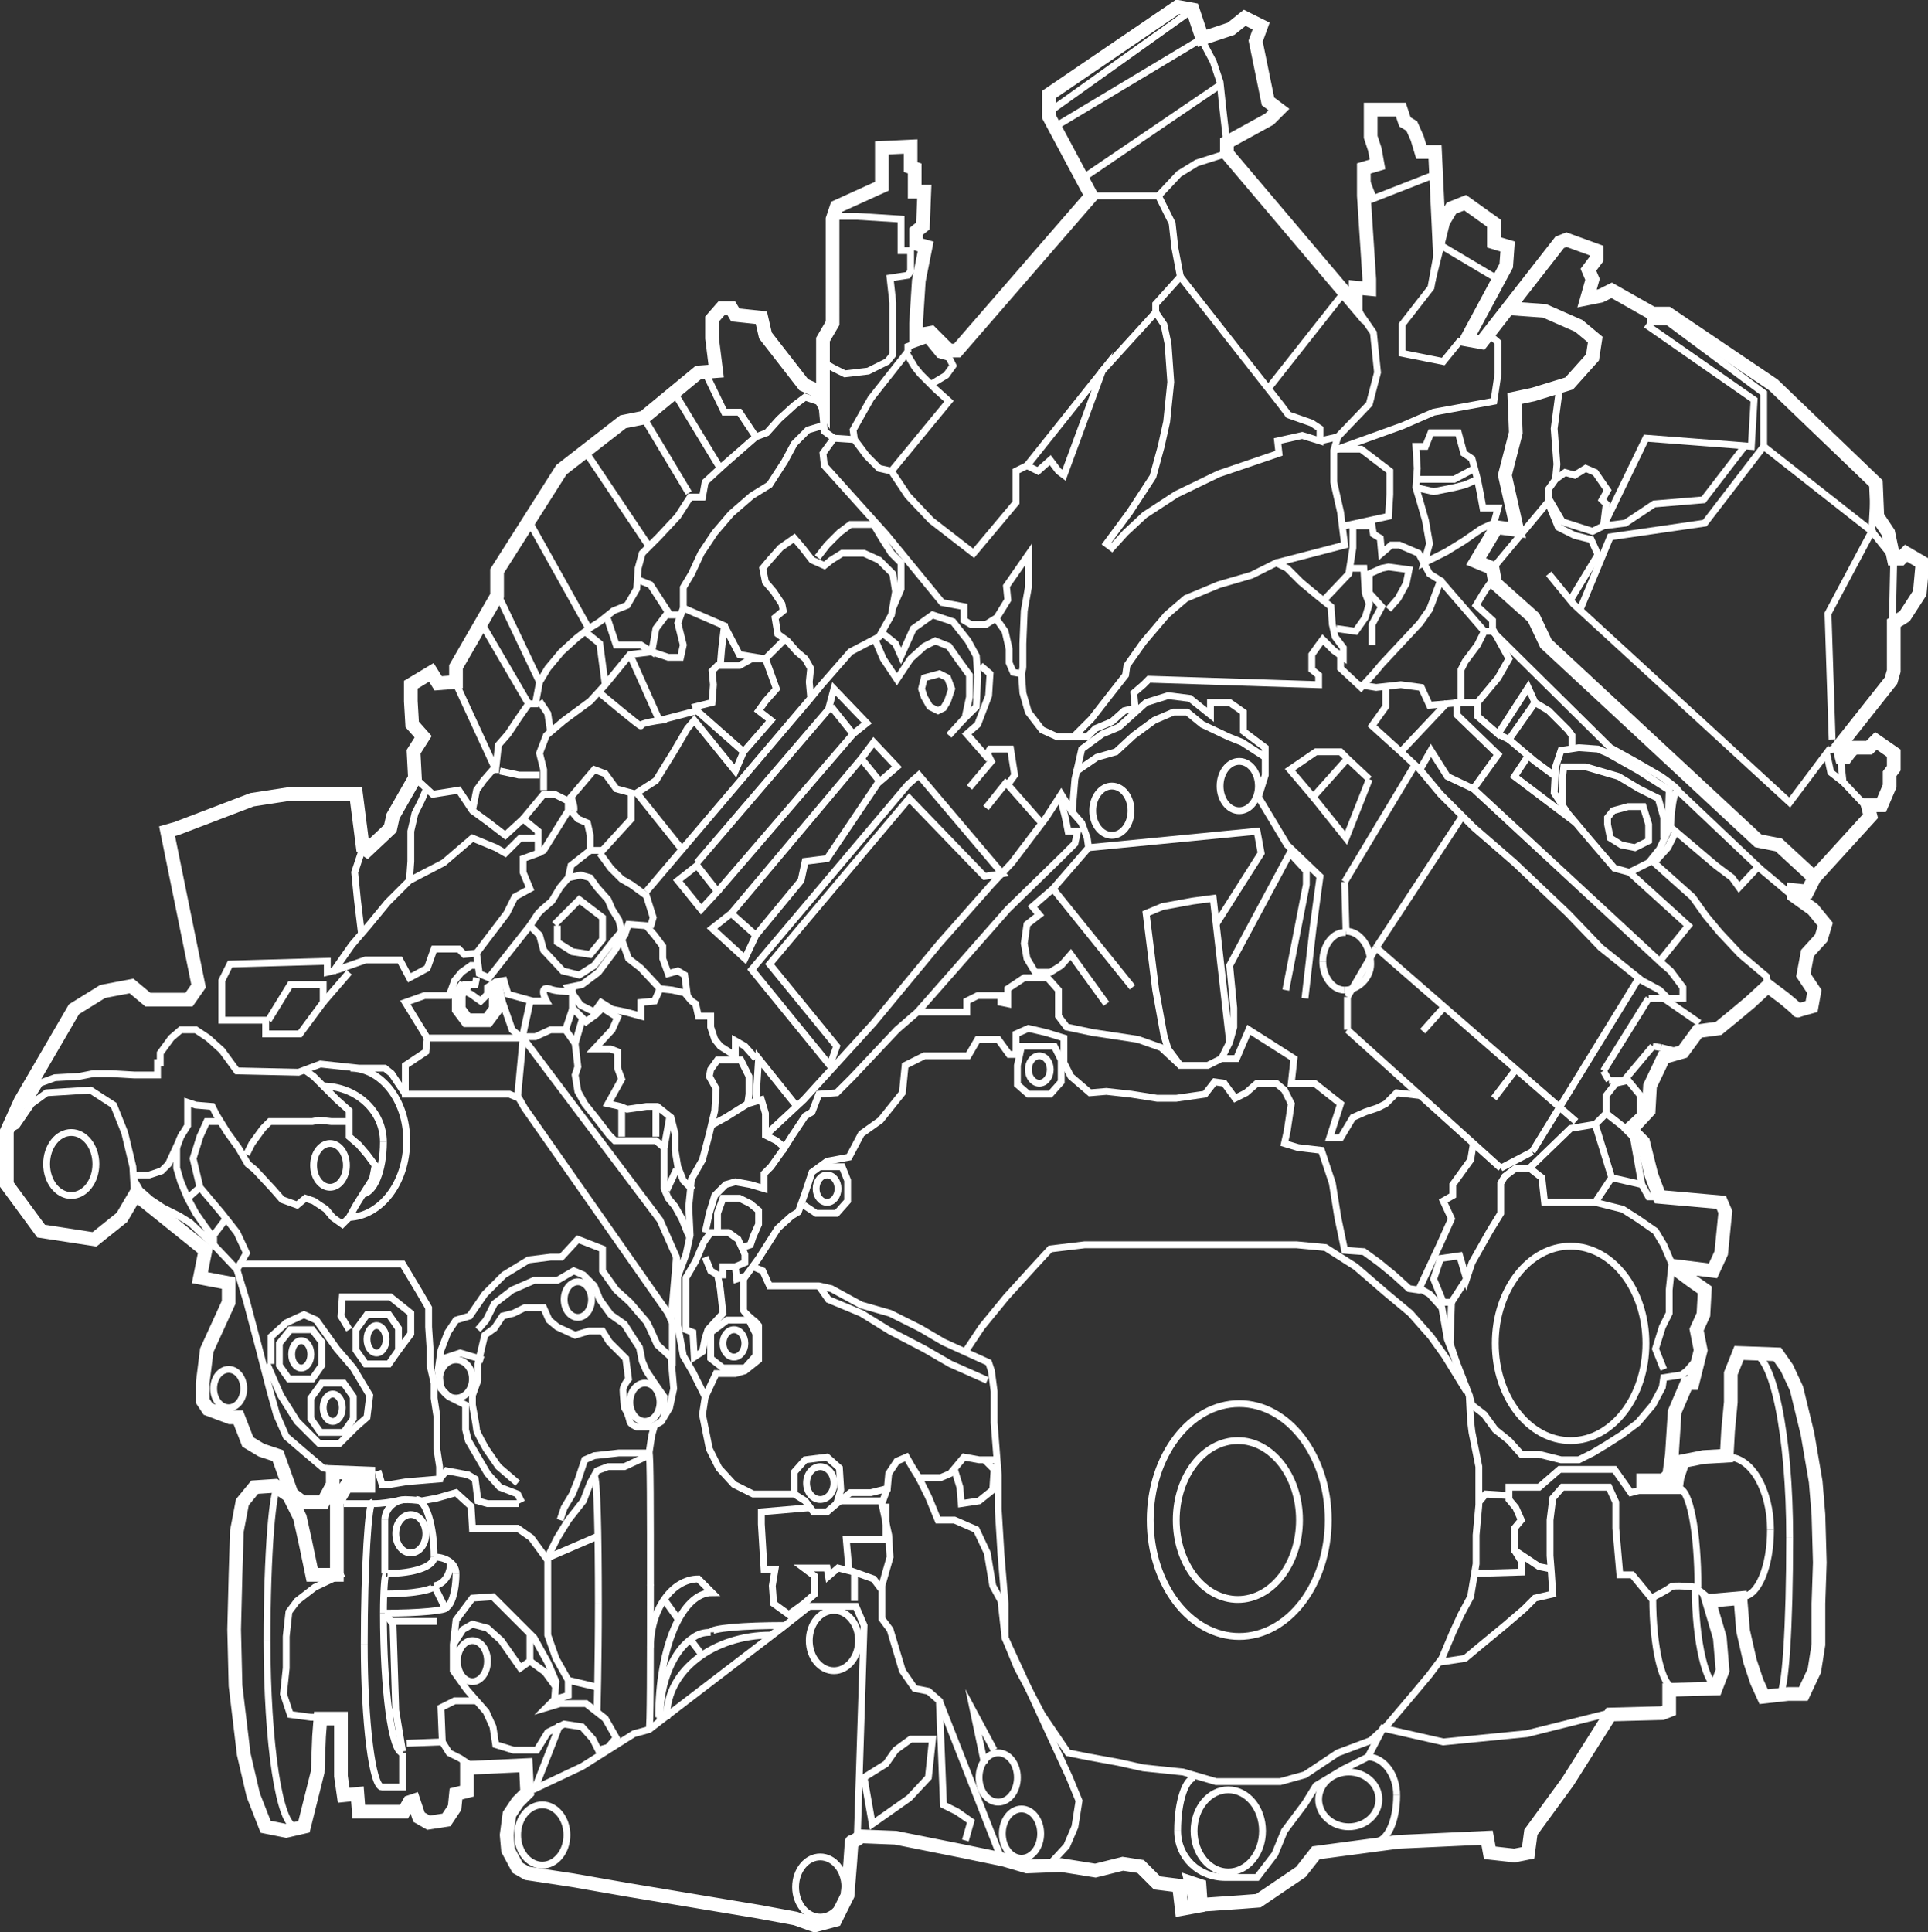 <?xml version="1.0" encoding="utf-8"?>
<!-- Generator: Adobe Illustrator 22.1.0, SVG Export Plug-In . SVG Version: 6.00 Build 0)  -->
<svg version="1.1" id="Слой_1" xmlns="http://www.w3.org/2000/svg" xmlns:xlink="http://www.w3.org/1999/xlink" x="0px" y="0px"
	 viewBox="0 0 140.8 141.1" enable-background="new 0 0 140.8 141.1" xml:space="preserve">
<rect x="0" y="0" width="140.8" height="141.1" fill="#333333" stroke="none"/>
<title>engine icon</title>
<g id="Слой_2_1_">
	<g id="Слой_1-2">
		<path fill="none" stroke="#FFFFFF" stroke-miterlimit="10" d="M132.5,64.1l-0.5,1l-1-0.1l0,0.4l1.4,1l0.9,1.1l-0.3,1l-1,1.1
			l-0.3,1.6l0.8,1.2l-0.2,1.1c0,0-1.1,0.3-1,0.3s-1-0.9-1-0.9l-1.2-0.9l-1.3,1.2l-1.2,1l-1.1,0.9l-1.5,0.2l-1.1,1.5l-1.4,0.4l-1,2.1
			l-0.1,1.8l-1.3,1.4l0.9,0.9l0.6,2.4l0.6,1.6l4.5,0.4l0.3,0.7l-0.3,3l-0.6,1.3l-2.4-0.3l0,0.4l0.8,0.6l1,0.7l-0.1,1.8l-0.5,1.1
			l0.3,1.5l-0.6,2.4h-0.4l-0.9,2.1l-0.2,3.1l-0.2,1.5l-0.4,0.4l-1.5,0v0.5l0.5,0h1.9l0.1-0.7l0.4-1.2l1.5-0.3l1.7-0.1l0.1-1.8
			l0.2-2.1v-2.1l0.6-1.5l2.8,0.1l0.7,1l0.7,1.5l0.8,3.3l0.6,3.5l0.2,2.4l0.1,3.5l-0.1,3l0,3l-0.3,1.9l-0.8,1.7h-1.1l-1.8,0.2
			l-0.5-1.1l-0.5-1.5l-0.5-2.2l-0.2-2.4l-2.3,0.2l0.8,2.7l0.2,2.4l-0.5,1.3l-3.4,0.1l0,1.5l-0.5,0.2l-3.8,0.1l-3.1,4.9l-2.7,3.7
			l-0.2,1.5l-1,0.2l-1.8-0.2l-0.2-1.1l-6.5,0.3l-6,0.8l-1.1,1.4l-3.1,2.1l-1.3,0.1l-2.9,0.2l-0.1-1.4l-0.6-0.2l0.4,1.7l-1.1,0.2
			l-0.2-1.7l-1.6-0.2l-1.2-1.2l-1.3-0.2l-2,0.5l-2.5-0.4l-2.5,0.1l-1.7-0.5l-2.9-0.6l-5-1l-2.5-0.1c0,0-0.7,0.5-0.7,0.4
			c0-0.1-0.1,1.4-0.1,1.4l-0.2,2.5l-0.9,1.8l-1.5,0.4l-1.4-0.5l-2.7-0.5l-4.8-0.8l-4.8-0.8l-4-0.7l-3.3-0.5l-0.7-0.4l-0.7-1.3
			l-0.1-1.1l0.2-1.5l0.6-0.9l0.7-0.7l-0.1-2l-4.3,0.2l0,1.7l-0.8,0.2l-0.1,1l-0.6,0.9l-1.3,0.2l-0.7-0.4l-0.4-1.2l-0.3,0.1l-0.4,0.7
			h-3.3l-0.1-1.3l-1,0.1l-0.2-1.4v-2.1l0-2.1l-1.5,0l-0.1,1.3l-0.1,2.6l-0.4,1.6l-0.6,2.4l-1.3,0.3l-1.5-0.3l-0.9-2.3l-0.7-3l-0.6-5
			l-0.1-4.1l0.1-4l0.1-3.2l0.4-2.1l0.9-1.1l1.5-0.1l1,0.7l0.8,1.6l0.4,1.8l0.5,2.4h1.8l0-1.4l0-3.9l0.7-1.2l1.6,0l0-0.9l-2.6-0.1
			v0.9l-0.7,1.3h-1.5l-0.8-0.6l-1-2.8l-1.2-0.4l-1-0.6l-0.7-1.8h-0.6l-1.6-0.6l-0.4-0.6l0-1.3l0.3-2.4l1.6-3.5l0-1.4l-2.1-0.4
			L15,91.3l-5.1-4.1l-1,1.7l-2,1.6L3,89.9l-2.5-3.4v-3.9l1-2.2l3.9-6.7l2.1-1.3L9.6,72l1.2,1h3l0.7-1l-2.3-11.3l0.7-0.2l5.5-2.1
			L21,58l5,0l0.5,3.9l0.3,0.2l1.7-1.6l0.2-0.9l1.6-2.8l-0.1-1.9l0.7-1.1l-0.8-0.9L30,51.2V50l1.5-0.9l0.5,0.8l1.3-0.1v-1.1l3-5.2
			v-1.8l4.7-7.4l4.5-3.5l1.5-0.3l4-3.3l1.3-0.1L52,24.7v-1.4l0.7-0.8l0.7,0l0.3,0.5l1.9,0.2l0.3,1.3l2.8,3.6l0.9,0.4l0.5,0.9v-4.6
			l0.7-1.2V16l0.3-0.9l3.3-1.5v-2.8l2.1-0.1v1.5l0.3,0.1V14l0.7,0l-0.1,2.5l-0.5,0.4v0.9l0.7,0.2l-0.5,2.5l-0.2,3.1v0.9l1.1-0.2
			l1.3,1.3h0.6l9.8-11.3l-3.1-5.8V6.9L86,0.5l1.1,0.2l0.7,2.1l2.1-0.7l1-0.8l1.2,0.6L91.7,3l0.9,4.4l0.8,0.6l-0.7,0.7l-3.1,1.7v0.8
			L99,22.3V21l1,0.1l0-0.7l-0.4-6.1v-2l1-0.3l-0.2-1.1l-0.3-0.9v-2h2.2l0.3,0.9l0.5,0.3l0.4,0.9l0.3,1h1l0.3,6.3l0.3-1.2l0.6-1
			l1-0.4l2.1,1.5l0,1.4l1,0.3l-0.1,1.4l-2.9,5.4l1.1,0.2l5.7-7.3l0.5-0.2l2.2,0.8l0,0.6l-0.6,0.8l0.3,0.7l-0.4,1.4l1-0.2l0.8-0.4
			l3,1.7h1.1l7.7,5.2l7.5,7.2l0.1,2.4l0.8,1.2l0.4,1.9h0.5l0.4-0.4l1.2,0.7l-0.2,2.2l-1.1,1.7l-0.8,0.5V49l-0.2,0.7l-3.8,4.8
			l0.2,0.8h0.3l0.3-0.4l0.3-0.3h1.1l0.5-0.5l1.3,0.9v1.1l-0.3,0.4v0.9l-0.6,1.4h-1l0.2,0.8L132.5,64.1l-2.6-2.4l-1.5-0.3l-15.5-14.4
			l-0.9-1.9l-2.8-2.5l-0.2-1.1l-1.2-0.5l1.5-2.5l1.5,0.2l-0.9-4l0.8-3.1l-0.1-2.5l1.4-0.3l2.6-0.8l1.7-1.9l0.2-1.3l-1.2-1l-2.5-1.1
			l-2.8-0.2"/>
		<polyline fill="none" stroke="#FFFFFF" stroke-width="0.5" stroke-miterlimit="10" points="136.3,58.9 134.6,57.1 134.4,55.3 		
			"/>
		<polyline fill="none" stroke="#FFFFFF" stroke-width="0.5" stroke-miterlimit="10" points="113.1,41.9 114.9,44.1 130.7,58.6 
			133.4,55 133.7,56.4 134.6,57.1 		"/>
		<line fill="none" stroke="#FFFFFF" stroke-width="0.5" stroke-miterlimit="10" x1="133.5" y1="54.8" x2="134.2" y2="54.6"/>
		<polyline fill="none" stroke="#FFFFFF" stroke-width="0.5" stroke-miterlimit="10" points="115.4,44.5 117.6,39.2 124.5,38.2 
			128.8,32.6 136.7,38.8 133.5,44.8 133.8,54 		"/>
		<polyline fill="none" stroke="#FFFFFF" stroke-width="0.5" stroke-miterlimit="10" points="120.2,23.7 128.1,29.2 127.9,32.6 
			126.7,32.5 120.2,32 117.1,38.4 118.7,38.2 120.8,36.8 124.4,36.5 127.4,32.6 		"/>
		<polyline fill="none" stroke="#FFFFFF" stroke-width="0.5" stroke-miterlimit="10" points="138.2,45.4 138.3,40.8 136.7,38.8 
			136.9,35.2 		"/>
		<polyline fill="none" stroke="#FFFFFF" stroke-width="0.5" stroke-miterlimit="10" points="128.8,32.6 128.8,28.7 121.8,23.5 
			120.3,23.5 		"/>
		<polygon fill="none" stroke="#FFFFFF" stroke-width="0.5" stroke-miterlimit="10" points="113.1,36.4 114.1,38.1 116.3,38.8 
			117.1,38.4 117.3,36.8 117,36.5 117.4,35.8 116.5,34.5 115.8,34.2 115,34.7 114.3,34.5 113.6,35 113.1,35.7 		"/>
		<line fill="none" stroke="#FFFFFF" stroke-width="0.5" stroke-miterlimit="10" x1="109.1" y1="41.4" x2="113.1" y2="36.6"/>
		<polyline fill="none" stroke="#FFFFFF" stroke-width="0.5" stroke-miterlimit="10" points="114.7,43.8 116.7,40.5 116.2,39.4 
			115,39.1 113.8,38.5 113.1,36.8 		"/>
		<polyline fill="none" stroke="#FFFFFF" stroke-width="0.5" stroke-miterlimit="10" points="113.9,28.3 113.5,31.3 113.7,33.9 
			113.6,35 		"/>
		<path fill="none" stroke="#FFFFFF" stroke-width="0.5" stroke-miterlimit="10" d="M60,29.3l0.2,2.2l0.7,0.5l-0.8,1.1l0.1,0.9
			l4.5,5l4.1,5l1.6,0.3v1l0.5,0.3H72l0.8-0.5l0.8-1.3l-0.1-1l1.6-2.3v2.4l-0.3,1.7L74.7,47c0,0,0,1.5,0,1.7c0,0.2-0.1,0.4-0.1,0.5
			l0.1,1.4l0.4,1.4l1,1.3l1.1,0.5h2.2l0.6-0.6l1.2-0.5l0.9-0.8l0.8-0.2l-0.1-1.1l0.7-0.6l0.4-0.4l12.4,0.4v-0.7l-0.5-0.4v-1.1
			l0.5-0.7l0.3-0.4l0.8,0.8l0.7,0.5v-0.7l-0.6-0.8l-0.2-0.9l-0.1-1.3l-1-0.8l-1.2-1L94,41.5l-0.8-0.4L91.4,42L89,42.7l-2.4,1
			l-1.4,1.2l-1.7,2l-1.2,1.7l-0.1,0.7l-1.1,1.4l-1.4,1.8l-1.3,1.3"/>
		<polygon fill="none" stroke="#FFFFFF" stroke-width="0.5" stroke-miterlimit="10" points="84.4,22.8 84.4,22.2 86.2,20.2 
			93.5,29.5 94.1,30.3 95.8,30.9 96.4,31.3 96.4,32.2 95.1,31.8 93.3,32.2 93.4,33.1 89,34.6 85.9,36.1 83.6,37.6 82.2,38.9 
			81.2,40 80.8,39.7 82.5,37.4 84.2,34.8 84.8,32.6 85.2,30.8 85.5,27.9 85.3,25.1 85,23.7 		"/>
		<polygon fill="none" stroke="#FFFFFF" stroke-width="0.5" stroke-miterlimit="10" points="75,34 80.5,27.1 77.7,34.7 77.3,34.4 
			76.7,33.6 75.8,34.4 		"/>
		<polyline fill="none" stroke="#FFFFFF" stroke-width="0.5" stroke-miterlimit="10" points="75,34 74.2,34.4 74.2,36.7 71.1,40.4 
			68,38 66.3,36.2 65.1,34.4 69.3,29.3 68.3,28.4 67.2,27.3 66.8,26.8 66.2,25.8 63.6,29.1 62.3,31.4 62.4,32.1 63.3,33.3 
			64.2,34.2 65.1,34.4 		"/>
		<line fill="none" stroke="#FFFFFF" stroke-width="0.5" stroke-miterlimit="10" x1="60.9" y1="32" x2="62.4" y2="32.1"/>
		<polyline fill="none" stroke="#FFFFFF" stroke-width="0.5" stroke-miterlimit="10" points="68.1,28 69.1,27.4 69.6,26.7 
			69.3,26.1 68.6,25.9 67.7,24.8 66.3,25.3 66.3,25.7 		"/>
		<polyline fill="none" stroke="#FFFFFF" stroke-width="0.5" stroke-miterlimit="10" points="60,26.4 60.9,26.9 61.7,27.3 
			63.4,27.1 64.8,26.4 65.2,25.9 65.2,22.1 65,20.3 66.3,20.1 66.5,19.8 66.5,18.3 65.8,18.3 65.8,16 62.6,15.8 61.3,15.8 
			60.8,15.8 		"/>
		<line fill="none" stroke="#FFFFFF" stroke-width="0.5" stroke-miterlimit="10" x1="76.8" y1="9.4" x2="87.8" y2="2.8"/>
		<line fill="none" stroke="#FFFFFF" stroke-width="0.5" stroke-miterlimit="10" x1="76.3" y1="8.4" x2="87.1" y2="0.7"/>
		<polyline fill="none" stroke="#FFFFFF" stroke-width="0.5" stroke-miterlimit="10" points="89.6,10.5 89.3,7.9 89.1,6 88.6,4.5 
			87.7,2.8 		"/>
		<line fill="none" stroke="#FFFFFF" stroke-width="0.5" stroke-miterlimit="10" x1="78.8" y1="13.2" x2="89.1" y2="6.2"/>
		<polyline fill="none" stroke="#FFFFFF" stroke-width="0.5" stroke-miterlimit="10" points="79.4,14.3 84.6,14.3 85.6,16.3 
			85.8,18.1 86.2,20.2 		"/>
		<polyline fill="none" stroke="#FFFFFF" stroke-width="0.5" stroke-miterlimit="10" points="84.6,14.3 86.1,12.7 87.4,11.9 
			89.6,11.2 		"/>
		<line fill="none" stroke="#FFFFFF" stroke-width="0.5" stroke-miterlimit="10" x1="92.6" y1="28.4" x2="98.2" y2="21.3"/>
		<line fill="none" stroke="#FFFFFF" stroke-width="0.5" stroke-miterlimit="10" x1="84.4" y1="22.8" x2="80.4" y2="27.2"/>
		<polyline fill="none" stroke="#FFFFFF" stroke-width="0.5" stroke-miterlimit="10" points="99.6,12.7 100.3,14.5 104.9,12.7 		"/>
		<polyline fill="none" stroke="#FFFFFF" stroke-width="0.5" stroke-miterlimit="10" points="93.2,41.1 98.2,39.8 97.9,37.4 
			97.4,35.2 97.4,32.9 97.7,31.9 96.4,32.2 		"/>
		<polyline fill="none" stroke="#FFFFFF" stroke-width="0.5" stroke-miterlimit="10" points="97.9,47.9 97.9,48.8 99.4,50.2 
			100.4,49.1 100.9,48.5 103.7,45.5 104.4,44.5 105.2,42.4 104.4,41.9 103.6,40.4 102.2,39.8 101.6,39.8 100.9,40.4 100.8,39.3 
			100.3,39 100.2,38.4 98.8,38.4 98.8,40 98.5,41.9 96.7,43.8 		"/>
		<polyline fill="none" stroke="#FFFFFF" stroke-width="0.5" stroke-miterlimit="10" points="100.2,47.1 100.2,45.6 100.9,44.3 
			100,43.3 100,41.9 100.9,41.5 101.4,41.4 102.9,41.6 102.7,42.6 102.1,43.7 101.4,44.5 		"/>
		<polyline fill="none" stroke="#FFFFFF" stroke-width="0.5" stroke-miterlimit="10" points="97.6,45.9 99,46.1 99.7,45.1 100,44.1 
			99.7,43.3 99.6,41.5 98.5,41.5 		"/>
		<polygon fill="none" stroke="#FFFFFF" stroke-width="0.5" stroke-miterlimit="10" points="104,41.1 105.6,40.3 106.9,39.5 
			108.2,38.6 109.1,38.2 109.4,37.1 108.3,37.1 108.1,36 107.9,35 107.5,33.5 106.9,33.1 106.5,31.6 104.5,31.6 104.1,32.6 
			103.4,32.6 103.5,34.2 103.4,35.6 103.7,36.6 104.1,38 104.4,39.7 		"/>
		<polyline fill="none" stroke="#FFFFFF" stroke-width="0.5" stroke-miterlimit="10" points="103.4,35.6 104.7,35.9 106.2,35.6 
			107,35.4 107.9,35 		"/>
		<polyline fill="none" stroke="#FFFFFF" stroke-width="0.5" stroke-miterlimit="10" points="107.7,34.2 106.2,35 105.4,35 
			103.4,35 		"/>
		<polyline fill="none" stroke="#FFFFFF" stroke-width="0.5" stroke-miterlimit="10" points="98.2,38.4 101.4,37.7 101.5,36.1 
			101.5,34.4 99.4,32.8 97.3,32.8 		"/>
		<polyline fill="none" stroke="#FFFFFF" stroke-width="0.5" stroke-miterlimit="10" points="108.6,24.3 109.4,25 109.4,27.3 
			109.1,29.3 104.7,30.1 102.4,31.1 97.4,32.9 		"/>
		<polyline fill="none" stroke="#FFFFFF" stroke-width="0.5" stroke-miterlimit="10" points="109.4,20.4 105.2,17.9 104.9,18.8 
			104.5,21 102.4,23.7 102.4,25.8 105.4,26.4 106.7,24.8 		"/>
		<polyline fill="none" stroke="#FFFFFF" stroke-width="0.5" stroke-miterlimit="10" points="97.7,31.9 100,29.5 100.6,27.2 
			100.3,24.3 99.4,23 99,22.3 		"/>
		<path fill="none" stroke="#FFFFFF" stroke-width="0.5" stroke-miterlimit="10" d="M109.1,42.2l-0.7,1l-0.6,1l1.2,1.1v0.8l8.6,8.5
			l1.8,1l1.9,1.1c0,0,1.6,1.1,1.2,1.1s-0.5,2.6-0.5,2.6l3.3,2.8l1.2,0.9l0.5,0.7l1.4-1.5l-5.8-5.5"/>
		<line fill="none" stroke="#FFFFFF" stroke-width="0.5" stroke-miterlimit="10" x1="128.5" y1="63.4" x2="131" y2="65.5"/>
		<polygon fill="none" stroke="#FFFFFF" stroke-width="0.5" stroke-miterlimit="10" points="109.1,46.1 108.4,46.1 107.9,47.1 
			107,48.3 106.7,48.9 106.7,50.7 106.7,51.3 107.9,51.3 109.4,49.5 110.2,48.1 		"/>
		<polyline fill="none" stroke="#FFFFFF" stroke-width="0.5" stroke-miterlimit="10" points="114.1,58.7 114.1,56.9 114.2,56 
			115.8,56 118.2,56.7 119.7,57.6 121.1,58.3 121.5,59.7 121.5,61.2 		"/>
		<polygon fill="none" stroke="#FFFFFF" stroke-width="0.5" stroke-miterlimit="10" points="117.8,59.2 118.9,58.9 120,58.9 
			120.4,60.2 120.4,61.4 119.4,61.9 118.4,61.7 117.6,61.2 117.4,60.2 117.4,59.7 		"/>
		<polyline fill="none" stroke="#FFFFFF" stroke-width="0.5" stroke-miterlimit="10" points="107.9,51.3 107.9,52.3 109.4,53.6 
			111.6,50.2 112.1,51.3 113.1,51.9 114.5,53.3 114.8,53.7 114.8,54.6 		"/>
		<polyline fill="none" stroke="#FFFFFF" stroke-width="0.5" stroke-miterlimit="10" points="109.4,53.6 110.2,54 112.1,51.3 		"/>
		<polyline fill="none" stroke="#FFFFFF" stroke-width="0.5" stroke-miterlimit="10" points="110.2,54 112.1,55.6 113.6,56.7 		"/>
		<polyline fill="none" stroke="#FFFFFF" stroke-width="0.5" stroke-miterlimit="10" points="111.6,55.2 110.6,56.7 115.1,60.1 		
			"/>
		<polyline fill="none" stroke="#FFFFFF" stroke-width="0.5" stroke-miterlimit="10" points="122.4,60.7 121.8,61.9 120.8,63 
			123.6,65.5 124.6,66.9 125.6,68.1 127.1,69.7 129,71.3 129.1,72.1 		"/>
		<polyline fill="none" stroke="#FFFFFF" stroke-width="0.5" stroke-miterlimit="10" points="119,63.7 120.4,63 121.2,62 
			121.8,60.7 121.9,57.7 119.7,56.3 117.4,55 116.7,54.7 115.3,54.6 114,54.8 113.6,56 113.5,57.9 114.5,59.4 116.1,61.3 
			117.9,63.4 119,63.7 123.3,67.6 121.2,70.2 107.6,57.6 109.4,55.1 106.4,52.2 106.4,51.3 106.7,51.3 104.4,51.5 103.8,50.2 
			102.3,50 100.5,50.2 99.2,50 		"/>
		<line fill="none" stroke="#FFFFFF" stroke-width="0.5" stroke-miterlimit="10" x1="105.2" y1="42.4" x2="108.4" y2="46.1"/>
		<polyline fill="none" stroke="#FFFFFF" stroke-width="0.5" stroke-miterlimit="10" points="107.6,57.6 105.7,56.7 104.5,54.8 
			103.7,56.2 102.3,54.9 100.2,53 101.2,51.6 101.2,50 		"/>
		<line fill="none" stroke="#FFFFFF" stroke-width="0.5" stroke-miterlimit="10" x1="105.7" y1="51.3" x2="102.3" y2="54.9"/>
		<polyline fill="none" stroke="#FFFFFF" stroke-width="0.5" stroke-miterlimit="10" points="103.7,56.2 105.2,58 107.6,60.4 
			110.6,63 114.5,66.7 116.9,69.2 119.9,71.6 121.2,72.3 121.8,72.9 122.9,72.9 122.9,72.1 122,70.9 121.2,70.2 		"/>
		<line fill="none" stroke="#FFFFFF" stroke-width="0.5" stroke-miterlimit="10" x1="106.8" y1="59.6" x2="100.5" y2="69.2"/>
		<line fill="none" stroke="#FFFFFF" stroke-width="0.5" stroke-miterlimit="10" x1="100.5" y1="69.2" x2="115.1" y2="81.9"/>
		<line fill="none" stroke="#FFFFFF" stroke-width="0.5" stroke-miterlimit="10" x1="103.9" y1="75.3" x2="105.5" y2="73.5"/>
		<line fill="none" stroke="#FFFFFF" stroke-width="0.5" stroke-miterlimit="10" x1="109.1" y1="80.2" x2="110.7" y2="78.1"/>
		<line fill="none" stroke="#FFFFFF" stroke-width="0.5" stroke-miterlimit="10" x1="111.9" y1="84.1" x2="119.7" y2="71.4"/>
		<line fill="none" stroke="#FFFFFF" stroke-width="0.5" stroke-miterlimit="10" x1="117.1" y1="78.2" x2="120.4" y2="72.9"/>
		<line fill="none" stroke="#FFFFFF" stroke-width="0.5" stroke-miterlimit="10" x1="124.1" y1="74.7" x2="121.5" y2="72.9"/>
		<line fill="none" stroke="#FFFFFF" stroke-width="0.5" stroke-miterlimit="10" x1="120.4" y1="72.9" x2="121.5" y2="72.9"/>
		<line fill="none" stroke="#FFFFFF" stroke-width="0.5" stroke-miterlimit="10" x1="117.1" y1="78.2" x2="117.5" y2="78.9"/>
		<line fill="none" stroke="#FFFFFF" stroke-width="0.5" stroke-miterlimit="10" x1="120.7" y1="76.4" x2="118.6" y2="78.9"/>
		<line fill="none" stroke="#FFFFFF" stroke-width="0.5" stroke-miterlimit="10" x1="117.5" y1="78.9" x2="118.6" y2="78.9"/>
		<line fill="none" stroke="#FFFFFF" stroke-width="0.5" stroke-miterlimit="10" x1="120.7" y1="76.4" x2="121.3" y2="76.5"/>
		<line fill="none" stroke="#FFFFFF" stroke-width="0.5" stroke-miterlimit="10" x1="122.5" y1="76.8" x2="121.3" y2="76.5"/>
		<line fill="none" stroke="#FFFFFF" stroke-width="0.5" stroke-miterlimit="10" x1="103.3" y1="55.9" x2="98.2" y2="64.4"/>
		<line fill="none" stroke="#FFFFFF" stroke-width="0.5" stroke-miterlimit="10" x1="98.3" y1="68" x2="98.2" y2="64.4"/>
		<path fill="none" stroke="#FFFFFF" stroke-width="0.5" stroke-miterlimit="10" d="M96.6,70.2c0-1.2,0.8-2.2,1.7-2.1c0,0,0,0,0,0"
			/>
		<path fill="none" stroke="#FFFFFF" stroke-width="0.5" stroke-miterlimit="10" d="M96.6,70.2c0,1.1,0.7,2.1,1.6,2.1c0,0,0,0,0,0"
			/>
		<path fill="none" stroke="#FFFFFF" stroke-width="0.5" stroke-miterlimit="10" d="M100.1,70.4c0,1-0.9,1.9-1.9,1.9"/>
		<path fill="none" stroke="#FFFFFF" stroke-width="0.5" stroke-miterlimit="10" d="M100.1,70.4c0-1.3-0.8-2.4-1.8-2.4c0,0,0,0,0,0"
			/>
		<line fill="none" stroke="#FFFFFF" stroke-width="0.5" stroke-miterlimit="10" x1="100.5" y1="69.2" x2="98.4" y2="72.8"/>
		<line fill="none" stroke="#FFFFFF" stroke-width="0.5" stroke-miterlimit="10" x1="98.4" y1="75.2" x2="98.4" y2="72.8"/>
		<line fill="none" stroke="#FFFFFF" stroke-width="0.5" stroke-miterlimit="10" x1="109.6" y1="85.3" x2="98.4" y2="75.2"/>
		<line fill="none" stroke="#FFFFFF" stroke-width="0.5" stroke-miterlimit="10" x1="111.9" y1="84.1" x2="109.6" y2="85.3"/>
		<polyline fill="none" stroke="#FFFFFF" stroke-width="0.5" stroke-miterlimit="10" points="100,56.9 98.4,55.4 97.9,54.9 
			96.1,54.9 94.2,56.2 95.9,58.2 98.4,55.4 		"/>
		<polyline fill="none" stroke="#FFFFFF" stroke-width="0.5" stroke-miterlimit="10" points="95.9,58.2 98.3,61.2 100,56.9 		"/>
		<polygon fill="none" stroke="#FFFFFF" stroke-width="0.5" stroke-miterlimit="10" points="118.9,78.9 119.8,80 119.8,81.4 
			118.7,82.4 117.3,81.3 117.3,80 118,79.1 		"/>
		<polyline fill="none" stroke="#FFFFFF" stroke-width="0.5" stroke-miterlimit="10" points="93.9,72.3 95.4,64.6 95.4,63.6 
			94.2,62.3 89.8,70.5 90.1,73.6 90.1,75 89.8,76.1 89.2,77.3 88.2,77.8 86.8,77.8 86.2,77.8 85.3,76.6 85,75.6 84.4,72.3 
			83.7,66.7 84.9,66.2 87.1,65.8 88.6,65.6 89.8,76.1 		"/>
		<polyline fill="none" stroke="#FFFFFF" stroke-width="0.5" stroke-miterlimit="10" points="88.8,67.5 92.1,62.3 91.8,60.7 
			79.5,61.9 76.9,64.9 75.4,66.2 75.9,66.8 75,67.5 74.8,68.9 75,70 75.6,71 76.7,71 77.5,70.5 78.2,69.7 80.8,73.3 		"/>
		<line fill="none" stroke="#FFFFFF" stroke-width="0.5" stroke-miterlimit="10" x1="76.9" y1="64.9" x2="82.7" y2="72.1"/>
		<polyline fill="none" stroke="#FFFFFF" stroke-width="0.5" stroke-miterlimit="10" points="95.3,72.9 95.9,67.7 96.4,64 94,61.7 
			91.9,58.2 92.4,56.6 92.4,54.6 90.8,53.4 90.8,52 89.8,51.3 88.4,51.3 88.4,52.2 86.9,51 85.3,50.8 83.7,51.3 81.7,53.1 
			80.5,53.6 79,54.7 78.5,56.9 78.3,59.3 79,60.1 79.4,61.2 79.5,61.9 		"/>
		<ellipse fill="none" stroke="#FFFFFF" stroke-width="0.5" stroke-miterlimit="10" cx="81.2" cy="59.2" rx="1.4" ry="1.8"/>
		<ellipse fill="none" stroke="#FFFFFF" stroke-width="0.5" stroke-miterlimit="10" cx="90.5" cy="57.4" rx="1.4" ry="1.8"/>
		<polyline fill="none" stroke="#FFFFFF" stroke-width="0.5" stroke-miterlimit="10" points="92.4,55.3 90.7,54.2 89.7,53.8 
			87.8,52.9 86.7,52 85.7,52 84.3,52.6 82.8,53.7 81.5,54.9 80.1,55.3 78.5,56.4 		"/>
		<polyline fill="none" stroke="#FFFFFF" stroke-width="0.5" stroke-miterlimit="10" points="72.7,106.6 71.5,106.6 70.4,106.4 
			69.4,107.6 68.7,107.9 67.1,107.9 66.6,107.1 66.2,106.4 65.5,106.7 64.9,107.6 64.8,108.7 63.6,109 62.1,109 61.1,109.8 
			60.4,110.4 59.4,110.4 58.8,109.6 58,109.1 55,109.1 53.6,108.4 52.5,107.2 51.8,105.8 51.3,103.3 51.5,102 50.6,100.2 49.9,99 
			49.5,96.8 49.5,94.2 49.5,93.2 50.1,91.6 50.4,90.2 50.3,88.1 50.5,86.1 51.3,84.7 51.8,82.8 52.2,81.1 52.3,79.5 51.8,78.6 
			51.9,78.1 52.4,77.4 54.1,77.4 54.7,78.6 54.7,79.9 54.6,80.6 55.6,80.3 55.9,81.3 55.9,82.9 56.7,83.3 57.3,83.8 57.8,83 
			58.8,81.5 59.3,81.2 59.8,79.9 61.1,79.8 62.2,78.7 65.5,75.2 67,73.9 70.6,73.9 70.6,73.1 71.4,72.7 73.1,72.7 73.1,73.2 
			73.6,73.3 73.6,72.2 74.8,71.4 76.5,71.4 77.3,72.3 77.3,74.2 77.9,75 79.8,75.4 83.1,75.9 84.8,76.5 86.2,77.8 		"/>
		<polyline fill="none" stroke="#FFFFFF" stroke-width="0.5" stroke-miterlimit="10" points="89.2,77.3 90.3,77.3 91.2,75.2 
			93.4,76.6 94.5,77.3 94.3,79.1 96,79.1 97.9,80.6 97.1,83.1 97.9,83.1 98.8,81.6 99.7,81.2 100.6,80.9 101.2,80.6 102,79.8 
			103.7,80 		"/>
		<path fill="none" stroke="#FFFFFF" stroke-width="0.5" stroke-miterlimit="10" d="M51.5,102l0.8-1.7h1.4l0.7-0.2l1-0.8v-2.5
			c0,0-0.3-0.4-0.4-0.4c-0.2-0.2-0.5-0.4-0.7-0.7l0-2.3l1.1-1.5l1.4-2.2l1-0.9l0.5-0.3l0.5-1.4l0.5-1.5l1.1-0.8l1.6-0.3l0.9-1.7
			l1.4-1l1.6-2l0.2-2l1.4-0.7h3.2l0.7-1.2h1.5l0.8,1.1h0.5v-1.5l0.9-0.4l1.3,0.3l1.3,0.4v1.8l0.5,1l1.4,1.2l1.2-0.1l1.8,0.2l1.9,0.3
			h1.4l2.1-0.3l0.7-0.9l0.7,0.1l0.8,1.1l0.8-0.4l0.8-0.7h1.4l0.6,0.5l0.5,1L94,82.6l-0.2,0.9l1,0.3l1.7,0.2l0.8,2.4l0.4,2.5l0.5,2.4
			l1.4,0.1l1.1,0.8l1.1,0.9l1.1,1l0.7,0.1l1.5-3.2l0.9-2l-0.6-1.3l0.7-0.4v-0.8l1.3-1.8l0.2-1.2"/>
		<polyline fill="none" stroke="#FFFFFF" stroke-width="0.5" stroke-miterlimit="10" points="103.7,94.1 104.4,94.5 105.3,95.5 
			105.7,97.8 107.3,101.9 107.4,103.8 107.5,104.6 108,107.1 108,109.9 107.8,112.1 107.8,114.2 107.4,116.6 106.7,117.9 
			106.1,119.2 105.3,121.1 104.4,122.3 103.4,123.5 102.3,124.8 101.2,126.1 100.1,127.1 97.7,128 95.3,129.6 93.5,130.1 
			91.2,130.1 88.8,130.1 86.4,129.4 83.5,129.1 81.7,128.7 79.5,128.3 78,128 76.1,125.2 75,123.1 74.3,121.8 73.4,119.6 
			73.4,117.1 73.1,113.5 72.9,110.2 72.9,107.7 72.6,103.9 72.6,101.6 72.4,100.1 72.2,99.5 68.9,98 67.2,97 65,95.9 62.9,95.3 
			60.7,94.1 59.8,93.9 57.6,93.9 56.2,93.9 55.7,92.8 55,92.5 		"/>
		<polyline fill="none" stroke="#FFFFFF" stroke-width="0.5" stroke-miterlimit="10" points="72.1,100.8 69.4,99.6 67.5,98.5 
			65,97.2 62.9,95.9 60.5,94.9 59.8,93.9 		"/>
		<polyline fill="none" stroke="#FFFFFF" stroke-width="0.5" stroke-miterlimit="10" points="70.5,98.7 71.7,96.9 73.5,94.7 
			75.5,92.5 76.7,91.2 79.2,90.9 83.7,90.9 92.7,90.9 94.7,90.9 96.8,91.1 99,92.5 101.2,94.4 103,95.9 104.5,97.6 105.5,99 
			107.1,101.6 		"/>
		<polyline fill="none" stroke="#FFFFFF" stroke-width="0.5" stroke-miterlimit="10" points="58.7,88 59.6,88.6 61.1,88.6 
			61.9,87.7 61.9,86.2 61.5,85.2 59.9,85.2 		"/>
		<ellipse fill="none" stroke="#FFFFFF" stroke-width="0.5" stroke-miterlimit="10" cx="60.4" cy="86.8" rx="0.8" ry="1"/>
		<polygon fill="none" stroke="#FFFFFF" stroke-width="0.5" stroke-miterlimit="10" points="53.1,96.4 54.7,96.4 55.2,97.4 55.2,99 
			54.4,99.9 52.8,99.9 51.9,99.2 51.9,97.3 		"/>
		<ellipse fill="none" stroke="#FFFFFF" stroke-width="0.5" stroke-miterlimit="10" cx="53.6" cy="98.1" rx="0.8" ry="1"/>
		<polygon fill="none" stroke="#FFFFFF" stroke-width="0.5" stroke-miterlimit="10" points="75.4,76.4 77,76.4 77.5,77.4 77.5,79 
			76.7,79.9 75.1,79.9 74.3,79.2 74.3,77.8 74.6,76.4 		"/>
		<ellipse fill="none" stroke="#FFFFFF" stroke-width="0.5" stroke-miterlimit="10" cx="75.9" cy="78.1" rx="0.8" ry="1"/>
		<polyline fill="none" stroke="#FFFFFF" stroke-width="0.5" stroke-miterlimit="10" points="53.7,92.5 52.8,92.5 52.8,93.1 
			52.4,93.1 51.9,92.8 51.5,91.8 		"/>
		<polyline fill="none" stroke="#FFFFFF" stroke-width="0.5" stroke-miterlimit="10" points="52.4,93.1 52.6,94.1 52.8,95.9 
			51.7,97.1 51.5,97.7 51.3,98.7 50.7,99.1 50.6,97.3 50.1,97.1 50.1,94.9 50.1,93.3 50.8,92.1 51.4,90.7 51.9,90 53.2,90 
			53.9,90.5 54.4,91.6 54.4,92.2 53.7,92.5 53.8,93.4 54.4,93.2 		"/>
		<polyline fill="none" stroke="#FFFFFF" stroke-width="0.5" stroke-miterlimit="10" points="52.4,89.8 52.4,88.6 52.8,87.5 
			54,87.5 54.8,87.9 55.4,88.4 55.4,89.4 55,90.3 54.8,90.9 54.2,91.1 		"/>
		<polyline fill="none" stroke="#FFFFFF" stroke-width="0.5" stroke-miterlimit="10" points="51.5,90 51.8,88.6 52.2,87.3 53,86.5 
			53.7,86.3 54.8,86.5 55.8,86.8 55.8,85.7 56.3,85.2 57.3,83.8 		"/>
		<polyline fill="none" stroke="#FFFFFF" stroke-width="0.5" stroke-miterlimit="10" points="58,109.1 58,107.5 58.8,106.6 
			60.4,106.4 61.3,107.2 61.4,108.8 61.1,109.8 		"/>
		<ellipse fill="none" stroke="#FFFFFF" stroke-width="0.5" stroke-miterlimit="10" cx="59.9" cy="108.3" rx="1" ry="1.2"/>
		<ellipse fill="none" stroke="#FFFFFF" stroke-width="0.5" stroke-miterlimit="10" cx="90.5" cy="111" rx="6.5" ry="8.5"/>
		<ellipse fill="none" stroke="#FFFFFF" stroke-width="0.5" stroke-miterlimit="10" cx="90.4" cy="111" rx="4.5" ry="5.8"/>
		<polyline fill="none" stroke="#FFFFFF" stroke-width="0.5" stroke-miterlimit="10" points="69.7,107.3 70.1,108.6 70.2,109.8 
			71.5,109.6 72.5,108.8 72.6,107.3 71.9,106.6 		"/>
		<ellipse fill="none" stroke="#FFFFFF" stroke-width="0.5" stroke-miterlimit="10" cx="114.7" cy="98.1" rx="5.5" ry="7.1"/>
		<polyline fill="none" stroke="#FFFFFF" stroke-width="0.5" stroke-miterlimit="10" points="121.4,87.4 120.4,87.4 119.9,86.5 
			117.7,86 116.5,87.8 112.8,87.8 112.6,86 111.7,85.3 114.7,82.4 116.5,82.1 117.3,81.3 		"/>
		<polyline fill="none" stroke="#FFFFFF" stroke-width="0.5" stroke-miterlimit="10" points="111.7,85.3 110.7,85.3 109.9,85.9 
			109.6,86.4 109.6,88.6 108.8,89.9 107.5,92.2 107.1,93.4 106.6,91.7 105.2,91.9 104.7,93.4 105.4,95.1 106,95.1 105.9,98.1 
			106.4,99.6 107.3,101.9 107.5,102.6 108.4,103.3 109.2,104.4 110.2,105.2 111.1,106.2 112.4,106.2 114,106.6 115.3,106.6 
			116.3,106.1 117.3,105.5 118.4,104.8 119.6,103.9 120.7,102.6 121.4,101.3 121.5,100.6 122.8,100.4 123.2,100.1 124.4,98.7 		"/>
		<polyline fill="none" stroke="#FFFFFF" stroke-width="0.5" stroke-miterlimit="10" points="116.5,87.8 118.5,88.3 119.6,89 
			120.9,89.9 121.5,90.9 122.1,92.3 121.9,94.2 121.9,95.9 121.4,96.9 120.9,98.5 121.5,100 		"/>
		<line fill="none" stroke="#FFFFFF" stroke-width="0.5" stroke-miterlimit="10" x1="107.1" y1="93.4" x2="106" y2="95.1"/>
		<polyline fill="none" stroke="#FFFFFF" stroke-width="0.5" stroke-miterlimit="10" points="55.9,82.9 58.7,80.3 63.8,74.7 
			68.6,68.9 72.4,64.6 73.9,63 76.4,59.7 77.5,58 78.3,59.3 		"/>
		<polyline fill="none" stroke="#FFFFFF" stroke-width="0.5" stroke-miterlimit="10" points="67,73.9 73.6,66.4 77.5,62.6 
			78.5,61.6 78.7,60.7 78,60.7 77.8,59.7 77.5,58.5 		"/>
		<polygon fill="none" stroke="#FFFFFF" stroke-width="0.5" stroke-miterlimit="10" points="73.2,63.8 67.1,56.6 66.3,57.3 
			54.9,70.8 60.6,77.8 61.1,76.4 56.2,70.4 66.4,58.3 71.9,64 		"/>
		<polyline fill="none" stroke="#FFFFFF" stroke-width="0.5" stroke-miterlimit="10" points="58.2,80.8 55.4,77.3 55.2,80.4 		"/>
		<polyline fill="none" stroke="#FFFFFF" stroke-width="0.5" stroke-miterlimit="10" points="30.3,56.8 31.6,58 33.5,57.7 
			34.5,59.2 35.6,60 36.9,61 38.2,59.8 39.3,60.7 39.3,62.3 38.2,62.7 38.2,63.7 38.7,64.9 37.6,65.5 37,66.7 34.8,69.6 35,71.1 
			35.7,71.4 38.7,67.6 39.4,68.3 39.7,69.4 41.1,70.9 42.3,71.2 43.4,70.5 44.8,68.7 45.4,68 45.6,68.3 44.9,69.4 43.7,71 
			42.5,71.9 41.5,72.1 42.4,73.4 43.4,73.9 43.9,73.2 44.7,73.7 45.7,73.9 46.8,74.2 46.8,73.2 47.8,73.1 48.2,72.2 49.1,72.3 
			50,72.5 50.5,73.1 50.8,73.3 51,74.2 51.9,74.2 51.9,75 52.2,75.9 52.6,76.4 53.7,77.1 53.7,76 54.4,76.4 55.2,77.3 		"/>
		<polygon fill="none" stroke="#FFFFFF" stroke-width="0.5" stroke-miterlimit="10" points="50.9,63.2 49.5,64.3 51.2,66.4 
			52.4,65.1 		"/>
		<polyline fill="none" stroke="#FFFFFF" stroke-width="0.5" stroke-miterlimit="10" points="50.9,63 60.5,51.8 60.9,50.3 
			63.3,52.8 62.3,53.6 52.4,65.1 		"/>
		<line fill="none" stroke="#FFFFFF" stroke-width="0.5" stroke-miterlimit="10" x1="62.3" y1="53.6" x2="60.7" y2="51.6"/>
		<polygon fill="none" stroke="#FFFFFF" stroke-width="0.5" stroke-miterlimit="10" points="52,67.8 53.4,66.7 62.9,55.4 63.8,54.2 
			65.5,56 64.1,57.2 60.4,62.7 58.8,62.9 58.5,64.3 55.2,68.3 54.4,70 		"/>
		<line fill="none" stroke="#FFFFFF" stroke-width="0.5" stroke-miterlimit="10" x1="53.4" y1="66.7" x2="55.2" y2="68.3"/>
		<line fill="none" stroke="#FFFFFF" stroke-width="0.5" stroke-miterlimit="10" x1="62.9" y1="55.4" x2="64.2" y2="57"/>
		<polyline fill="none" stroke="#FFFFFF" stroke-width="0.5" stroke-miterlimit="10" points="72.7,45.1 73.4,46.1 73.7,47.4 
			73.7,48.4 74,49.1 74.6,49.2 		"/>
		<polyline fill="none" stroke="#FFFFFF" stroke-width="0.5" stroke-miterlimit="10" points="34.5,59.2 34.8,57.7 35.3,57 36,56.2 
			36.2,56.2 36.4,54.4 37.1,53.6 37.9,52.4 38.6,51.4 39.1,51.4 39.4,49.8 40,48.8 41,47.6 42.1,46.6 43,45.9 43.8,45.4 44.8,44.6 
			45.8,44.2 46.5,43 46.6,41.5 46.9,40.4 48.1,39.2 49.5,37.7 50.4,36.3 51.3,36.3 51.5,35.2 52.8,34 54.4,32.6 55.2,31.9 56,31.6 
			56.9,30.6 58,29.6 58.8,29 59.7,29.3 		"/>
		<polyline fill="none" stroke="#FFFFFF" stroke-width="0.5" stroke-miterlimit="10" points="38.2,59.8 39.7,58 40.5,58 41.5,58.5 
			41.5,59.2 39.7,62.1 39.3,62.3 		"/>
		<polyline fill="none" stroke="#FFFFFF" stroke-width="0.5" stroke-miterlimit="10" points="39.7,57.7 39.7,56.2 39.4,55 
			39.9,53.7 41.2,52.6 43.1,51.2 44.2,50 45.1,48.9 46,47.8 47.6,47.6 48.8,48 49.7,48 49.9,47.1 49.5,45.5 49.9,44.4 49.9,42.9 
			50.5,41.9 51.2,40.4 52.2,38.9 53.4,37.5 54.9,36.2 56.2,35.4 57.3,33.7 58,32.4 59,31.4 60,31.1 		"/>
		<polyline fill="none" stroke="#FFFFFF" stroke-width="0.5" stroke-miterlimit="10" points="41.7,59.2 42.2,59.8 42.9,60.1 
			43.1,61 43.1,62.1 41.7,63.2 41.5,64.1 40.9,64.8 40.3,65.8 39.6,66.4 39.3,66.7 38.7,67.6 		"/>
		<polyline fill="none" stroke="#FFFFFF" stroke-width="0.5" stroke-miterlimit="10" points="41.5,64.1 42.4,63.9 43.1,64.1 
			43.6,64.8 44.4,65.7 44.7,66.4 45.2,67.2 45.4,68 		"/>
		<path fill="none" stroke="#FFFFFF" stroke-width="0.5" stroke-miterlimit="10" d="M41.9,59.2c0.1-0.3-0.2-1-0.2-1l1.7-2l0.8,0.3
			l0.8,1.1l1.1,0.3v1.9L44,62.1h-0.9"/>
		<path fill="none" stroke="#FFFFFF" stroke-width="0.5" stroke-miterlimit="10" d="M39.4,56.6c-0.2,0-1.5,0-1.5,0l-1.4-0.3"/>
		<polyline fill="none" stroke="#FFFFFF" stroke-width="0.5" stroke-miterlimit="10" points="39.4,51.2 40,52.1 40.2,53.4 		"/>
		<polyline fill="none" stroke="#FFFFFF" stroke-width="0.5" stroke-miterlimit="10" points="42.7,46.1 43.8,47 44,48.5 44.2,50 		
			"/>
		<polyline fill="none" stroke="#FFFFFF" stroke-width="0.5" stroke-miterlimit="10" points="44.3,45 45,47.1 46.8,47.1 47.6,47.6 
			47.9,45.9 48.8,44.7 47.5,42.7 46.5,42.3 		"/>
		<line fill="none" stroke="#FFFFFF" stroke-width="0.5" stroke-miterlimit="10" x1="48.8" y1="44.9" x2="49.7" y2="44.9"/>
		<polyline fill="none" stroke="#FFFFFF" stroke-width="0.5" stroke-miterlimit="10" points="40.5,67.5 42.3,65.7 44,67 44,68.6 
			43.1,69.7 41.8,69.5 40.7,68.8 40.7,67.6 		"/>
		<polyline fill="none" stroke="#FFFFFF" stroke-width="0.5" stroke-miterlimit="10" points="47.2,65.1 59.1,51.1 60,50 62.1,47.6 
			64.2,46.5 65.1,44.9 65.4,43.2 65.2,41.9 64.2,40.9 63.1,40.4 61.5,40.4 60.7,40.9 60.2,41.3 59.3,40.9 58.6,40 58,39.3 57,40 
			56.2,40.9 55.7,41.5 55.9,42.5 56.5,43.2 57.1,44.1 57.2,44.6 56.6,45.1 56.8,46.3 57.5,46.8 58.2,47.6 58.8,48.1 59.2,48.8 
			59.1,49.8 59.2,50.9 		"/>
		<polyline fill="none" stroke="#FFFFFF" stroke-width="0.5" stroke-miterlimit="10" points="59.7,40.7 60.4,39.8 61.3,38.9 
			62.1,38.3 63.2,38.3 63.8,38.3 64.4,39.3 65.1,40.4 65.8,41.1 65.8,42.3 65.8,43 65.2,44.4 		"/>
		<polyline fill="none" stroke="#FFFFFF" stroke-width="0.5" stroke-miterlimit="10" points="64.4,46.2 65.4,47 65.8,47.9 
			66.7,45.9 68.1,44.9 69.6,45.4 70.7,46.8 71.3,47.9 71.4,49.4 71.3,51.6 70.3,52.6 69.3,53.7 		"/>
		<polygon fill="none" stroke="#FFFFFF" stroke-width="0.5" stroke-miterlimit="10" points="67.5,49.5 68.6,49.2 69.2,49.5 
			69.5,50.3 69.2,51.2 68.9,51.7 68.5,51.9 67.9,51.6 67.5,50.9 67.3,50.3 		"/>
		<polyline fill="none" stroke="#FFFFFF" stroke-width="0.5" stroke-miterlimit="10" points="48.2,72.2 46.8,70.7 45.9,70 
			45.4,68.6 		"/>
		<polyline fill="none" stroke="#FFFFFF" stroke-width="0.5" stroke-miterlimit="10" points="50.2,72.7 50,71.2 49.5,70.9 
			48.8,71.1 48.4,70 48.4,69.1 47.8,68.3 47.2,67.6 45.9,67.5 45.6,68.3 		"/>
		<polyline fill="none" stroke="#FFFFFF" stroke-width="0.5" stroke-miterlimit="10" points="43.8,62.3 44.6,63.4 45.4,64.2 
			46.1,64.6 47.2,65.4 47.7,67 47.5,67.7 		"/>
		<polyline fill="none" stroke="#FFFFFF" stroke-width="0.5" stroke-miterlimit="10" points="49.7,61.9 46.5,57.9 47.9,57 
			49.2,54.9 50.2,53.2 50.7,52.6 53.7,56.3 54.3,54.9 50.9,51.9 50.8,51.6 52,51.3 52.1,50 52,49 52.4,48.6 53.4,48.6 54,48.6 
			54.9,48.1 55.9,48.1 56.3,49.2 56.7,50.3 55.9,51.2 55.4,51.9 56.3,52.6 54.3,54.9 		"/>
		<polyline fill="none" stroke="#FFFFFF" stroke-width="0.5" stroke-miterlimit="10" points="63.9,46.7 64.5,48.1 65.5,49.6 
			66.5,48.1 67.5,47.2 68.3,46.8 69.3,47.2 70,48.2 70.8,49.3 70.8,50.9 70.5,52.3 		"/>
		<polyline fill="none" stroke="#FFFFFF" stroke-width="0.5" stroke-miterlimit="10" points="71.6,48.6 72.3,49.2 72.2,50.8 
			71.4,52.9 70.6,53.6 72,55.2 72.3,54.7 73.8,54.7 74.1,56.6 73.6,57.3 75.8,59.8 76.1,60.1 		"/>
		<polyline fill="none" stroke="#FFFFFF" stroke-width="0.5" stroke-miterlimit="10" points="70.8,57.5 72.4,55.6 72.1,55 		"/>
		<line fill="none" stroke="#FFFFFF" stroke-width="0.5" stroke-miterlimit="10" x1="72" y1="59" x2="73.6" y2="57"/>
		<polyline fill="none" stroke="#FFFFFF" stroke-width="0.5" stroke-miterlimit="10" points="51.5,27.2 52.9,30.1 54,30.1 
			55.2,31.9 		"/>
		<line fill="none" stroke="#FFFFFF" stroke-width="0.5" stroke-miterlimit="10" x1="38.7" y1="38.2" x2="43" y2="45.9"/>
		<line fill="none" stroke="#FFFFFF" stroke-width="0.5" stroke-miterlimit="10" x1="42.7" y1="32.9" x2="47.4" y2="39.9"/>
		<line fill="none" stroke="#FFFFFF" stroke-width="0.5" stroke-miterlimit="10" x1="47" y1="30.5" x2="50.3" y2="36"/>
		<line fill="none" stroke="#FFFFFF" stroke-width="0.5" stroke-miterlimit="10" x1="49.2" y1="28.6" x2="52.6" y2="34.2"/>
		<line fill="none" stroke="#FFFFFF" stroke-width="0.5" stroke-miterlimit="10" x1="33.2" y1="49.7" x2="36.2" y2="56.2"/>
		<line fill="none" stroke="#FFFFFF" stroke-width="0.5" stroke-miterlimit="10" x1="35.1" y1="45.4" x2="38.6" y2="51.4"/>
		<line fill="none" stroke="#FFFFFF" stroke-width="0.5" stroke-miterlimit="10" x1="36.4" y1="43.5" x2="39.4" y2="49.8"/>
		<line fill="none" stroke="#FFFFFF" stroke-width="0.5" stroke-miterlimit="10" x1="55.9" y1="48.1" x2="57.3" y2="46.7"/>
		<path fill="none" stroke="#FFFFFF" stroke-width="0.5" stroke-miterlimit="10" d="M43.8,50.6c0,0,3.1,2.6,3,2.4s1.4-0.4,1.4-0.4
			l-0.1-0.1L46,47.8"/>
		<line fill="none" stroke="#FFFFFF" stroke-width="0.5" stroke-miterlimit="10" x1="50.9" y1="51.9" x2="48.2" y2="52.6"/>
		<polyline fill="none" stroke="#FFFFFF" stroke-width="0.5" stroke-miterlimit="10" points="49.9,44.4 52.9,45.7 52.7,47.4 
			52.6,48.6 		"/>
		<polyline fill="none" stroke="#FFFFFF" stroke-width="0.5" stroke-miterlimit="10" points="55.8,48.1 54,47.8 52.9,45.7 		"/>
		<polyline fill="none" stroke="#FFFFFF" stroke-width="0.5" stroke-miterlimit="10" points="54.6,80.6 53,81.6 51.9,82.2 		"/>
		<polyline fill="none" stroke="#FFFFFF" stroke-width="0.5" stroke-miterlimit="10" points="34.8,69.6 33.9,69.7 33.5,69.3 
			31.7,69.3 31.2,70.7 29.9,71.4 29.2,70.1 26.7,70.1 24.7,70.8 23.9,71 23.9,70.2 16.8,70.4 16.2,71.6 16.2,74.5 19.4,74.5 
			19.4,75.5 21.9,75.5 23.6,73.2 23.6,71.9 21.2,71.9 19.6,74.5 		"/>
		<path fill="none" stroke="#FFFFFF" stroke-width="0.5" stroke-miterlimit="10" d="M34.8,71.4l-0.1,0.5H34v0.5l0.4,0.2l0.7,0.5
			l0.5-0.5v-0.5l0.6-0.4l0.6-0.1l0.3,1l1.8,0.5h1c0,0-0.6-1.1,0.2-0.9c0.5,0.2,1.1,0.2,1.7,0.2v1.2l1,1l0.7-0.5l0.5-0.5l1.1,0.7
			l-0.4,0.9l-1.3,1.4h1.2l0.5,0.2V78l0.3,0.8l-0.5,0.9l-0.5,0.9l0.9,0.2l0.5,0.2l1.4-0.2h0.8l1,0.8l0.3,1.2V84l0.2,1.2l0.4,1
			l0.7,0.7"/>
		<polyline fill="none" stroke="#FFFFFF" stroke-miterlimit="10" points="34,71.9 33.5,72.6 33.5,73.7 34.1,74.5 35.6,74.5 
			36.2,73.7 36.2,72.6 35.9,72.1 		"/>
		<polyline fill="none" stroke="#FFFFFF" stroke-width="0.5" stroke-miterlimit="10" points="36.4,71.8 36.7,73.2 37.4,75.2 
			38,75.7 39.1,75.7 40.2,75.2 41.3,75.2 42,76.2 42.2,77.9 42,78.5 42.2,79.7 42.7,80.6 43.5,81.6 44.5,82.9 44.9,83.3 46.8,83.3 
			47.9,83.3 48.5,83.8 48.5,84.6 48.5,85.5 48.5,86.8 48.8,87.5 49.3,88.1 49.8,89 50.2,90 50.4,90.4 		"/>
		<line fill="none" stroke="#FFFFFF" stroke-width="0.5" stroke-miterlimit="10" x1="47.9" y1="80.8" x2="47.9" y2="83"/>
		<line fill="none" stroke="#FFFFFF" stroke-width="0.5" stroke-miterlimit="10" x1="48.5" y1="83.8" x2="48.9" y2="81.6"/>
		<line fill="none" stroke="#FFFFFF" stroke-width="0.5" stroke-miterlimit="10" x1="42" y1="76.2" x2="42.5" y2="74.5"/>
		<line fill="none" stroke="#FFFFFF" stroke-width="0.5" stroke-miterlimit="10" x1="41.3" y1="75.2" x2="41.8" y2="73.7"/>
		<line fill="none" stroke="#FFFFFF" stroke-width="0.5" stroke-miterlimit="10" x1="45.4" y1="80.8" x2="45.4" y2="83"/>
		<line fill="none" stroke="#FFFFFF" stroke-width="0.5" stroke-miterlimit="10" x1="49.4" y1="85.4" x2="48.7" y2="86.9"/>
		<line fill="none" stroke="#FFFFFF" stroke-width="0.5" stroke-miterlimit="10" x1="38.7" y1="73.2" x2="38.2" y2="75.5"/>
		<line fill="none" stroke="#FFFFFF" stroke-width="0.5" stroke-miterlimit="10" x1="23.6" y1="73.2" x2="25.5" y2="71"/>
		<polyline fill="none" stroke="#FFFFFF" stroke-width="0.5" stroke-miterlimit="10" points="34.9,70.5 34.4,70.5 33.7,71 
			33.2,71.6 32.8,72.7 31,72.7 29.6,73.2 31.2,75.8 38.2,75.8 48.2,89.1 49.4,91.8 49.5,93.2 		"/>
		<line fill="none" stroke="#FFFFFF" stroke-width="0.5" stroke-miterlimit="10" x1="38.2" y1="75.8" x2="37.8" y2="80.1"/>
		<line fill="none" stroke="#FFFFFF" stroke-width="0.5" stroke-miterlimit="10" x1="49" y1="96.5" x2="49.4" y2="91.8"/>
		<polyline fill="none" stroke="#FFFFFF" stroke-width="0.5" stroke-miterlimit="10" points="29.6,79.9 28.6,78.4 28.1,78 26.2,78 
			23.4,77.7 21.8,78.3 17.3,78.2 16.2,76.7 15.2,75.8 14.3,75.2 13.2,75.2 12.5,75.8 11.7,76.9 11.7,77.6 11.5,77.6 11.5,78.5 
			9.8,78.5 8.1,78.4 6.8,78.4 5.8,78.6 4,78.7 2.9,79.1 2.1,80.4 1.2,81 		"/>
		<ellipse fill="none" stroke="#FFFFFF" stroke-width="0.5" stroke-miterlimit="10" cx="5.2" cy="85" rx="1.8" ry="2.3"/>
		<polyline fill="none" stroke="#FFFFFF" stroke-width="0.5" stroke-miterlimit="10" points="9.8,86.9 9.7,85.2 9.1,82.7 8.3,80.7 
			6.6,79.6 3.4,79.8 2.3,80.6 1.2,82.2 0.3,82.7 		"/>
		<polyline fill="none" stroke="#FFFFFF" stroke-width="0.5" stroke-miterlimit="10" points="24.3,71 25.7,69 26.9,67.6 28.3,65.9 
			29.9,64.3 32.4,63 34.5,61.2 36.2,61.9 36.9,62.3 37.3,61.9 38,61.2 39.4,61.2 		"/>
		<polyline fill="none" stroke="#FFFFFF" stroke-width="0.5" stroke-miterlimit="10" points="31.1,57.7 30.8,58.4 30.3,59.4 
			30,60.7 30,62.9 29.9,64.3 		"/>
		<polyline fill="none" stroke="#FFFFFF" stroke-width="0.5" stroke-miterlimit="10" points="26.4,68.2 26.1,65.7 25.9,63.7 
			26.5,61.9 		"/>
		<polygon fill="none" stroke="#FFFFFF" stroke-width="0.5" stroke-miterlimit="10" points="9.8,85.8 10.9,85.8 11.8,85.5 12.3,85 
			12.9,83.7 12.9,85.3 13.2,86.3 13.7,87.5 14.3,88.6 15,89.6 15.6,90.4 15.6,90.9 13.9,89.3 13.1,88.8 11.9,88.2 11,87.6 
			10.2,86.9 9.8,86.2 		"/>
		<path fill="none" stroke="#FFFFFF" stroke-width="0.5" stroke-miterlimit="10" d="M22.2,78.1l0.7,0.5l0.8,0.8l0.9,0.9l0.9,0.8v1.9
			l0.7,0.6l0.6,0.7l0.6,0.8l-0.2,1l-0.7,1.1L26,88l-0.5,0.9L25,89.4l-0.7-0.5l-0.5-0.6l-0.9-0.6l-0.6-0.2L21.7,88l-1.1-0.4
			c0,0-0.6-0.7-0.7-0.8l-1.3-1.4L18.1,85l-0.7-1.2l-0.8-1.1l-0.8-1.3l-0.3-0.6l-1.2-0.1l-0.6-0.2v1.7L13.2,83l-0.3,0.8"/>
		<ellipse fill="none" stroke="#FFFFFF" stroke-width="0.5" stroke-miterlimit="10" cx="24.1" cy="85.1" rx="1.2" ry="1.6"/>
		<polyline fill="none" stroke="#FFFFFF" stroke-width="0.5" stroke-miterlimit="10" points="18,84.3 18.4,83.5 19.2,82.4 
			19.7,81.9 21.4,81.9 22.8,81.9 23.3,81.8 24.2,81.9 25.4,81.9 		"/>
		<path fill="none" stroke="#FFFFFF" stroke-width="0.5" stroke-miterlimit="10" d="M29.7,83.3c0-3-1.9-5.3-4.1-5.3c0,0,0,0,0,0"/>
		<path fill="none" stroke="#FFFFFF" stroke-width="0.5" stroke-miterlimit="10" d="M29.7,83.3c0,3.1-1.9,5.5-4.2,5.6"/>
		<path fill="none" stroke="#FFFFFF" stroke-width="0.5" stroke-miterlimit="10" d="M28,83.4c0-2.3-2-4.1-4.5-4.1"/>
		<path fill="none" stroke="#FFFFFF" stroke-width="0.5" stroke-miterlimit="10" d="M28,83.4c0,2.1-0.7,3.8-1.6,3.8"/>
		<line fill="none" stroke="#FFFFFF" stroke-width="0.5" stroke-miterlimit="10" x1="116.5" y1="82.1" x2="117.7" y2="86"/>
		<line fill="none" stroke="#FFFFFF" stroke-width="0.5" stroke-miterlimit="10" x1="119.2" y1="82.6" x2="119.9" y2="86.5"/>
		<polyline fill="none" stroke="#FFFFFF" stroke-width="0.5" stroke-miterlimit="10" points="15.6,90.9 17.3,92.7 18,91.5 17.3,90 
			16.2,88.6 14.6,86.7 14.1,84.6 14.6,83 15.1,81.9 16,81.9 		"/>
		<line fill="none" stroke="#FFFFFF" stroke-width="0.5" stroke-miterlimit="10" x1="13.7" y1="87.5" x2="14.6" y2="86.7"/>
		<line fill="none" stroke="#FFFFFF" stroke-width="0.5" stroke-miterlimit="10" x1="15.6" y1="90.2" x2="16.5" y2="89"/>
		<polyline fill="none" stroke="#FFFFFF" stroke-width="0.5" stroke-miterlimit="10" points="17.3,92.7 18,95 18.9,98.4 19.7,101.5 
			20.2,103.3 20.9,104.9 22.3,106.1 23.6,107.2 24.9,107.4 		"/>
		<path fill="none" stroke="#FFFFFF" stroke-width="0.5" stroke-miterlimit="10" d="M17.5,92.3c0,0,11.8,0,11.9,0l1.2,2l0.7,1.2v1.4
			l0.1,1.5v1.3l0.3,1.3v1.1l0.2,1.3v2.4l0.2,1.3v0.9l-2.4,0.2l-1.2,0.2h-0.6l-0.3-1"/>
		<ellipse fill="none" stroke="#FFFFFF" stroke-width="0.5" stroke-miterlimit="10" cx="16.7" cy="101.4" rx="1.1" ry="1.4"/>
		<ellipse fill="none" stroke="#FFFFFF" stroke-width="0.5" stroke-miterlimit="10" cx="22" cy="98.9" rx="0.7" ry="1"/>
		<polygon fill="none" stroke="#FFFFFF" stroke-width="0.5" stroke-miterlimit="10" points="20.4,99.7 20.4,98.1 21.2,97.1 
			22.8,97.1 23.5,98 23.5,99.7 22.8,100.7 21.1,100.7 		"/>
		<ellipse fill="none" stroke="#FFFFFF" stroke-width="0.5" stroke-miterlimit="10" cx="27.5" cy="97.8" rx="0.7" ry="1"/>
		<polygon fill="none" stroke="#FFFFFF" stroke-width="0.5" stroke-miterlimit="10" points="26,98.6 26,97.1 26.8,96 28.4,96 
			29.1,97 29.1,98.6 28.4,99.6 26.7,99.6 		"/>
		<ellipse fill="none" stroke="#FFFFFF" stroke-width="0.5" stroke-miterlimit="10" cx="24.3" cy="102.8" rx="0.7" ry="1"/>
		<polygon fill="none" stroke="#FFFFFF" stroke-width="0.5" stroke-miterlimit="10" points="22.7,103.6 22.7,102.1 23.5,101 
			25.1,101 25.8,102 25.8,103.6 25.1,104.6 23.4,104.6 		"/>
		<polyline fill="none" stroke="#FFFFFF" stroke-width="0.5" stroke-miterlimit="10" points="19.8,99.6 19.8,97.6 20.9,96.6 
			22.2,96 23.1,96.4 24.6,98.5 25.8,99.9 27,101.9 26.8,103.5 26,104.2 24.8,105.4 23.3,105.4 21.7,103.8 20.5,101.9 19.5,99.6 		
			"/>
		<polyline fill="none" stroke="#FFFFFF" stroke-width="0.5" stroke-miterlimit="10" points="25.5,97.1 24.9,96.1 25,94.7 
			28.5,94.7 30,95.9 30,97.4 29.1,98.6 		"/>
		<path fill="none" stroke="#FFFFFF" stroke-width="0.5" stroke-miterlimit="10" d="M31.2,75.8l-0.1,1l-1.5,1v2.1l7.6,0l0.7,0.3
			l0.4,0.7l10.5,15l0.3,0.7v2.6l-1.1-1c0,0-0.7-1.6-0.8-1.7S46,95.1,46,95.1l-1-0.9l-1-1.4v-1.6l-1.8-0.7L41,91.8h-0.8L38.6,92
			l-1.8,1.1l-1.4,1.4l-1.1,1.6l-1,0.3l-0.6,0.9l-0.5,1.3l-0.2,1.4l0.2,1.4l0.6,0.6l1.2,0.6v1.8l0.2,0.8l0.7,1.2l0.7,1.2l0.9,1
			l1.3,0.5l0.3,0.6"/>
		<polyline fill="none" stroke="#FFFFFF" stroke-width="0.5" stroke-miterlimit="10" points="49,99.1 49.2,101.4 48.9,102.8 
			48.3,103.8 47.8,104.1 47.6,104.8 47.4,106.1 46.3,106.1 45.2,106.1 43.4,106.3 42.7,106.6 42.2,108.1 41.8,109.1 41.2,110.1 
			40.9,111 		"/>
		<path fill="none" stroke="#FFFFFF" stroke-width="0.5" stroke-miterlimit="10" d="M37.8,108.3l-1.4-1.2l-0.9-1.3
			c0,0-0.7-1.2-0.7-1.4s-0.3-1.8-0.3-1.8v-0.7l0.4-1.1l0-1.2l0.5-2.1l0.7-0.5l0.6-0.9l0.8-0.2l0.8-0.4h1.4l0.4,0.9l0.6,0.5l1.3,0.6
			l1-0.3h1l0.5,0.8l1.2,1.2l0.2,1.5c0,0-0.4,0.5-0.4,0.8s0.1,1.3,0.1,1.3c0.2,0.3,0.3,0.6,0.4,1c0,0.2,0.5,0.4,0.5,0.4l1.2,0"/>
		<polyline fill="none" stroke="#FFFFFF" stroke-width="0.5" stroke-miterlimit="10" points="34.9,97.1 35.5,96.4 36.1,95.2 
			37.4,94.2 39,93.5 40.4,93.5 40.7,93.5 41.9,92.8 42.6,93.1 43.4,93.9 43.8,94.9 44.6,96 45.6,96.7 46.3,97.8 46.7,98.4 
			46.9,99.4 47.2,100.1 47.8,101 48.5,102 48.5,103.4 		"/>
		<polyline fill="none" stroke="#FFFFFF" stroke-width="0.5" stroke-miterlimit="10" points="32.1,99.3 33.6,98.8 35.3,99.3 		"/>
		<ellipse fill="none" stroke="#FFFFFF" stroke-width="0.5" stroke-miterlimit="10" cx="42.2" cy="94.9" rx="1" ry="1.3"/>
		<ellipse fill="none" stroke="#FFFFFF" stroke-width="0.5" stroke-miterlimit="10" cx="33.3" cy="100.7" rx="1.2" ry="1.4"/>
		<ellipse fill="none" stroke="#FFFFFF" stroke-width="0.5" stroke-miterlimit="10" cx="47.1" cy="102.4" rx="1.1" ry="1.4"/>
		<polyline fill="none" stroke="#FFFFFF" stroke-width="0.5" stroke-miterlimit="10" points="32.1,108 32.6,107.4 34.2,107.7 
			34.7,108 34.9,109.6 35.6,109.8 37,109.8 37.9,109.8 		"/>
		<polyline fill="none" stroke="#FFFFFF" stroke-width="0.5" stroke-miterlimit="10" points="47.4,106.1 47.1,106.4 45.6,107.1 
			44.4,107.1 43.6,107.4 43.1,108.3 42.6,109.6 41.5,111 40.7,112.3 40,113.7 40,116.9 40,119.4 40.6,121.1 41.5,122.7 41.5,123.8 
			40.5,124.1 40.6,122.8 40,121.4 39,119.6 37.2,117.8 36,116.6 34.5,116.7 33.3,118.3 33.1,120.1 33.1,122 34.1,123.4 35.5,125 
			36,126.1 36.2,127.4 37.5,127.8 39.2,127.8 40,126.5 41.2,125.9 42.5,126.1 43.3,127 43.7,127.8 44.4,127.6 45,126.9 44.2,125.5 
			42.8,124.4 40.9,124.4 39.9,124.7 40.5,124.1 		"/>
		<ellipse fill="none" stroke="#FFFFFF" stroke-width="0.5" stroke-miterlimit="10" cx="34.5" cy="121.3" rx="1.1" ry="1.5"/>
		<polyline fill="none" stroke="#FFFFFF" stroke-width="0.5" stroke-miterlimit="10" points="40.6,123.2 39.8,122.1 38.7,121.3 
			38,121.8 36.6,119.8 35.6,118.9 34.5,118.6 33.8,119 33.1,120.1 		"/>
		<polyline fill="none" stroke="#FFFFFF" stroke-width="0.5" stroke-miterlimit="10" points="23.8,125.4 22.7,125.4 21.2,125.2 
			20.7,123.7 20.9,121.8 20.9,119.5 21.1,117.7 21.7,116.9 23,115.9 25.1,114.9 		"/>
		<path fill="none" stroke="#FFFFFF" stroke-width="0.5" stroke-miterlimit="10" d="M19.5,119.8c0,7.5,0.9,13.6,2.1,13.6"/>
		<path fill="none" stroke="#FFFFFF" stroke-width="0.5" stroke-miterlimit="10" d="M19.5,119.8c0-6.3,0.4-11.4,0.9-11.4"/>
		<path fill="none" stroke="#FFFFFF" stroke-width="0.5" stroke-miterlimit="10" d="M25.1,109.8h2.2c0.6,0,1.1-0.1,1.7-0.2
			c0.5-0.2,1.8,0,1.8,0l1.1-0.2l1.4-0.4l1.1,1l0.1,1.6h3.3l1,0.7l1.1,1.5l3.7-1.6"/>
		<path fill="none" stroke="#FFFFFF" stroke-width="0.5" stroke-miterlimit="10" d="M26.6,120.1c0-5.7,0.3-10.4,0.6-10.4"/>
		<path fill="none" stroke="#FFFFFF" stroke-width="0.5" stroke-miterlimit="10" d="M26.6,120.1c0,5.7,0.6,10.4,1.3,10.4h1.5V128"/>
		<path fill="none" stroke="#FFFFFF" stroke-width="0.5" stroke-miterlimit="10" d="M28,117.8c0,5.6,0.6,10.2,1.4,10.2"/>
		<path fill="none" stroke="#FFFFFF" stroke-width="0.5" stroke-miterlimit="10" d="M32.6,117.4c0,0.2-2,0.4-4.5,0.4"/>
		<path fill="none" stroke="#FFFFFF" stroke-width="0.5" stroke-miterlimit="10" d="M33.3,114.9c0-0.7-0.7-1.2-1.6-1.2"/>
		<path fill="none" stroke="#FFFFFF" stroke-width="0.5" stroke-miterlimit="10" d="M31.7,113.7c0-2.3-0.6-4.2-1.3-4.2"/>
		<path fill="none" stroke="#FFFFFF" stroke-width="0.5" stroke-miterlimit="10" d="M31.7,113.7c0,0.7-1.5,1.2-3.4,1.2"/>
		<path fill="none" stroke="#FFFFFF" stroke-width="0.5" stroke-miterlimit="10" d="M28,117.8c0-1.6,0.1-2.9,0.2-2.9"/>
		<path fill="none" stroke="#FFFFFF" stroke-width="0.5" stroke-miterlimit="10" d="M28.1,111v3.9"/>
		<path fill="none" stroke="#FFFFFF" stroke-width="0.5" stroke-miterlimit="10" d="M28.1,111c0-0.8,0.7-1.5,1.6-1.5"/>
		<ellipse fill="none" stroke="#FFFFFF" stroke-width="0.5" stroke-miterlimit="10" cx="30" cy="112" rx="1.1" ry="1.4"/>
		<line fill="none" stroke="#FFFFFF" stroke-width="0.5" stroke-miterlimit="10" x1="28.7" y1="118.4" x2="31.9" y2="118.4"/>
		<polyline fill="none" stroke="#FFFFFF" stroke-width="0.5" stroke-miterlimit="10" points="28.1,117.8 28.7,118.6 28.9,124.9 
			29.4,127.9 		"/>
		<line fill="none" stroke="#FFFFFF" stroke-width="0.5" stroke-miterlimit="10" x1="28.9" y1="124.9" x2="28.5" y2="125.1"/>
		<path fill="none" stroke="#FFFFFF" stroke-width="0.5" stroke-miterlimit="10" d="M31.7,115.8l0.8,1.6c0.4,0,0.8-1.1,0.8-2.5"/>
		<line fill="none" stroke="#FFFFFF" stroke-width="0.5" stroke-miterlimit="10" x1="38.7" y1="121.3" x2="38.7" y2="119.4"/>
		<path fill="none" stroke="#FFFFFF" stroke-width="0.5" stroke-miterlimit="10" d="M32.9,114.1c0,0.9-0.5,1.6-1.2,1.7"/>
		<path fill="none" stroke="#FFFFFF" stroke-width="0.5" stroke-miterlimit="10" d="M31.7,115.8c0,0.3-1.6,0.6-3.7,0.6"/>
		<polyline fill="none" stroke="#FFFFFF" stroke-width="0.5" stroke-miterlimit="10" points="29.7,127.3 32.3,127.2 32.2,124.7 
			33.2,124.2 34.8,124.2 		"/>
		<polyline fill="none" stroke="#FFFFFF" stroke-width="0.5" stroke-miterlimit="10" points="34.5,129 33.6,128.4 32.8,128 
			32.3,127.2 		"/>
		<path fill="none" stroke="#FFFFFF" stroke-width="0.5" stroke-miterlimit="10" d="M43.7,117.1c0-5.2-0.1-9.3-0.3-9.3"/>
		<path fill="none" stroke="#FFFFFF" stroke-width="0.5" stroke-miterlimit="10" d="M43.7,117.1c0,4.4-0.1,7.9-0.1,7.9"/>
		<line fill="none" stroke="#FFFFFF" stroke-width="0.5" stroke-miterlimit="10" x1="41.5" y1="122.7" x2="43.6" y2="123.2"/>
		<path fill="none" stroke="#FFFFFF" stroke-width="0.5" stroke-miterlimit="10" d="M47.5,115.8c0-5.3,0-9.7-0.1-9.7"/>
		<path fill="none" stroke="#FFFFFF" stroke-width="0.5" stroke-miterlimit="10" d="M38.9,130.7l3.6-1.7l3.8-2.4l1.1-0.3
			c0.1,0,0.1-4.7,0.1-10.6"/>
		<polyline fill="none" stroke="#FFFFFF" stroke-width="0.5" stroke-miterlimit="10" points="47.4,126.3 57.2,118.8 59.1,117.3 
			60.4,117.3 61.8,117.3 62.5,117.3 63.1,118.7 62.6,134.4 		"/>
		<ellipse fill="none" stroke="#FFFFFF" stroke-width="0.5" stroke-miterlimit="10" cx="39.6" cy="134" rx="1.8" ry="2.2"/>
		<ellipse fill="none" stroke="#FFFFFF" stroke-width="0.5" stroke-miterlimit="10" cx="60.9" cy="119.8" rx="1.8" ry="2.2"/>
		<ellipse fill="none" stroke="#FFFFFF" stroke-width="0.5" stroke-miterlimit="10" cx="59.9" cy="137.8" rx="1.8" ry="2.2"/>
		<line fill="none" stroke="#FFFFFF" stroke-width="0.5" stroke-miterlimit="10" x1="40.9" y1="125.9" x2="39.1" y2="130.5"/>
		<path fill="none" stroke="#FFFFFF" stroke-width="0.5" stroke-miterlimit="10" d="M47.5,120.3c0-2.8,1.6-5,3.5-5l1,1
			c-2.2,0-3.9,4-3.9,9.1"/>
		<path fill="none" stroke="#FFFFFF" stroke-width="0.5" stroke-miterlimit="10" d="M51.9,119.2c-0.5,0-0.9,0.1-1.3,0.4
			c-1.4,0.9-2.4,3.2-2.4,5.8l0.5-0.1c0-3.3,3.4-5.9,7.6-5.9l1-0.7"/>
		<path fill="none" stroke="#FFFFFF" stroke-width="0.5" stroke-miterlimit="10" d="M51.9,119.2c0-0.3,2.4-0.5,5.4-0.5"/>
		<line fill="none" stroke="#FFFFFF" stroke-width="0.5" stroke-miterlimit="10" x1="50.4" y1="119.7" x2="51.3" y2="120.9"/>
		<line fill="none" stroke="#FFFFFF" stroke-width="0.5" stroke-miterlimit="10" x1="48.5" y1="116.8" x2="49.5" y2="118.2"/>
		<polyline fill="none" stroke="#FFFFFF" stroke-width="0.5" stroke-miterlimit="10" points="70.5,134.4 70.9,133 69.9,132.3 
			68.9,131.8 68.6,124.2 67.8,123.5 66.8,123.3 65.9,122 65,119 64.4,118.2 64.4,115.8 65,113.7 64.9,112.1 64.4,109.8 64.8,108.7 
					"/>
		<polyline fill="none" stroke="#FFFFFF" stroke-width="0.5" stroke-miterlimit="10" points="67.1,107.9 67.8,109.3 68.5,111 
			69.7,111 71.3,111.7 72.1,113.4 72.5,115.8 73.1,116.9 73.4,119.6 78.1,129.8 78.8,131.5 78.5,133.4 77.9,134.8 76.7,136.1 		"/>
		<line fill="none" stroke="#FFFFFF" stroke-width="0.5" stroke-miterlimit="10" x1="73" y1="135.4" x2="68.6" y2="124.2"/>
		<polyline fill="none" stroke="#FFFFFF" stroke-width="0.5" stroke-miterlimit="10" points="59.1,110.1 55.6,110.4 55.6,111.3 
			55.8,114.6 56.6,114.6 56.4,115.8 56.5,117.1 57.6,117.9 58.7,117.1 59.5,116.4 59.5,115.1 58.7,114.5 60.4,114.5 60.5,115.1 
			61.2,114.5 62,114.7 61.8,112.4 64,112.4 64.7,112.4 64.7,109.8 		"/>
		<line fill="none" stroke="#FFFFFF" stroke-width="0.5" stroke-miterlimit="10" x1="61.4" y1="109.6" x2="64.4" y2="109.6"/>
		<polygon fill="none" stroke="#FFFFFF" stroke-width="0.5" stroke-miterlimit="10" points="63.7,133.2 66.4,131.3 67.8,129.8 
			68.1,127 66.5,127 65.4,127.8 64.7,128.8 63.1,129.8 		"/>
		<polyline fill="none" stroke="#FFFFFF" stroke-width="0.5" stroke-miterlimit="10" points="62.4,116.9 62.4,114.8 63.8,115.3 
			64.4,116.1 		"/>
		<ellipse fill="none" stroke="#FFFFFF" stroke-width="0.5" stroke-miterlimit="10" cx="72.9" cy="129.8" rx="1.4" ry="1.8"/>
		<ellipse fill="none" stroke="#FFFFFF" stroke-width="0.5" stroke-miterlimit="10" cx="74.6" cy="133.9" rx="1.4" ry="1.8"/>
		<polyline fill="none" stroke="#FFFFFF" stroke-width="0.5" stroke-miterlimit="10" points="72.6,127.8 71.1,125 71.9,128.8 		"/>
		<ellipse fill="none" stroke="#FFFFFF" stroke-width="0.5" stroke-miterlimit="10" cx="89.7" cy="133.7" rx="2.5" ry="3"/>
		<path fill="none" stroke="#FFFFFF" stroke-width="0.5" stroke-miterlimit="10" d="M86,133.7c0-2.2,0.6-3.9,1.3-3.9"/>
		<ellipse fill="none" stroke="#FFFFFF" stroke-width="0.5" stroke-miterlimit="10" cx="98.5" cy="131.4" rx="2.2" ry="2"/>
		<path fill="none" stroke="#FFFFFF" stroke-width="0.5" stroke-miterlimit="10" d="M102,131.1c0-1.5-0.9-2.7-2-2.8c0,0,0,0,0,0"/>
		<path fill="none" stroke="#FFFFFF" stroke-width="0.5" stroke-miterlimit="10" d="M102,131.1c0,1.9-0.7,3.4-1.6,3.4"/>
		<path fill="none" stroke="#FFFFFF" stroke-width="0.5" stroke-miterlimit="10" d="M117.9,125l-6.4,1.6l-6.1,0.6l-4.4-1l-1.1,2.1
			l-1.8,0.9l-2,1.2l-0.8,1.3l-1.5,2l-0.7,1.7l-1.3,1.7h-2.3c-2,0-3.5-1.5-3.5-3.4"/>
		<path fill="none" stroke="#FFFFFF" stroke-width="0.5" stroke-miterlimit="10" d="M124.9,116.8l-1.1-0.9c0,0-1.6-0.2-1.8,0
			s-1.4,0.8-1.4,0.8l-1.4-1.7h-0.9l-0.3-3.4v-1.9l-0.5-1.1h-3.4l-0.7,0.8l-0.2,1.6v2.6l0.1,1.3l0.1,1.5l-1.3,0.3l-0.8,0.8l-1.4,1.2
			l-1.7,1.4l-1.2,1l-2,0.3"/>
		<path fill="none" stroke="#FFFFFF" stroke-width="0.5" stroke-miterlimit="10" d="M120.7,116.7c0,3.6,0.7,6.5,1.5,6.5"/>
		<path fill="none" stroke="#FFFFFF" stroke-width="0.5" stroke-miterlimit="10" d="M123.8,115.9c0,4,0.8,7.3,1.7,7.3"/>
		<polyline fill="none" stroke="#FFFFFF" stroke-width="0.5" stroke-miterlimit="10" points="113.4,114.6 112.4,114.4 110.6,113.2 
			110.6,111.6 111.1,111 110.7,110.1 110.2,109.5 110.2,108.6 112.4,108.6 113.9,107.3 117.9,107.3 119.1,109 120.2,108.7 		"/>
		<polyline fill="none" stroke="#FFFFFF" stroke-width="0.5" stroke-miterlimit="10" points="110.6,113.2 111.1,114 111.1,114.8 
			107.7,114.9 		"/>
		<polyline fill="none" stroke="#FFFFFF" stroke-width="0.5" stroke-miterlimit="10" points="110,109.2 108.5,109.1 108,109.7 		"/>
		<path fill="none" stroke="#FFFFFF" stroke-width="0.5" stroke-miterlimit="10" d="M124,115.9c0-4-0.6-7.2-1.4-7.2"/>
		<path fill="none" stroke="#FFFFFF" stroke-width="0.5" stroke-miterlimit="10" d="M129.3,111.7c0-2.9-1.4-5.3-3.1-5.3"/>
		<path fill="none" stroke="#FFFFFF" stroke-width="0.5" stroke-miterlimit="10" d="M129.3,111.7c0,2.7-0.9,4.9-2.1,4.9"/>
		<path fill="none" stroke="#FFFFFF" stroke-width="0.5" stroke-miterlimit="10" d="M130.7,112.3c0-7.4-1.2-13.5-2.8-13.5"/>
		<path fill="none" stroke="#FFFFFF" stroke-width="0.5" stroke-miterlimit="10" d="M130.7,112.3c0,6.3-0.3,11.5-0.8,11.5"/>
	</g>
</g>
</svg>
